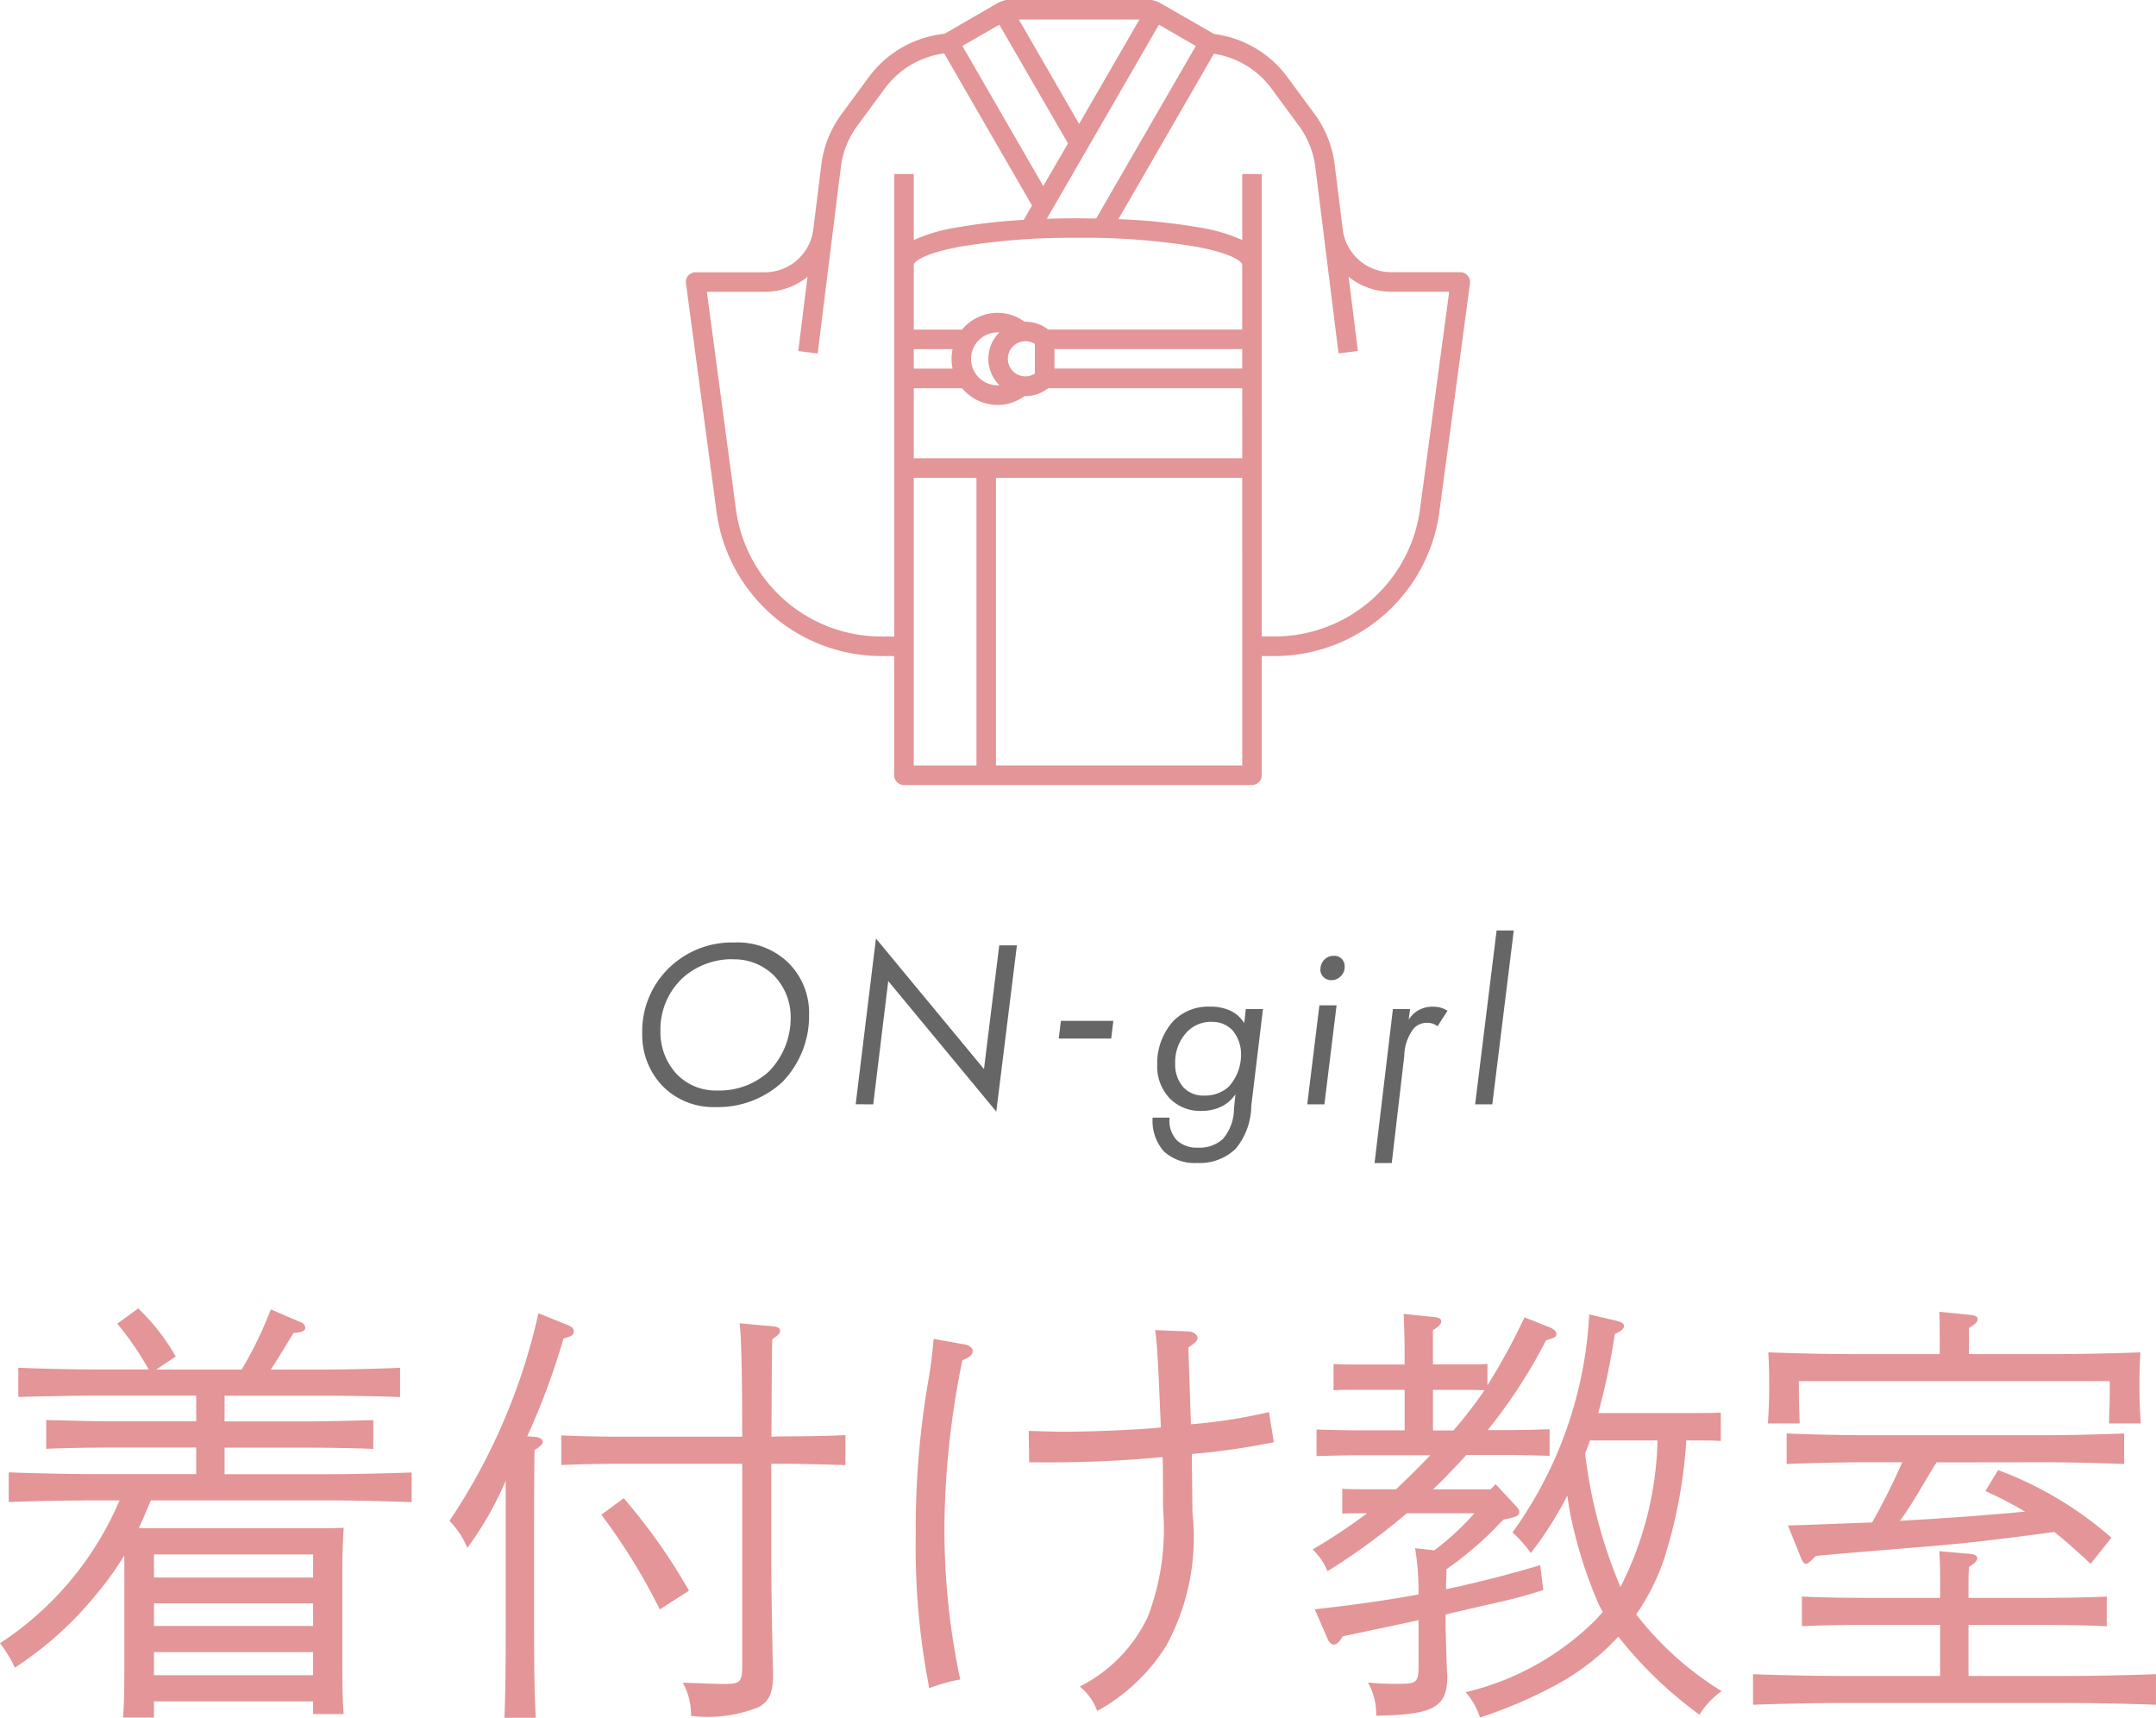 <svg xmlns="http://www.w3.org/2000/svg" width="62.757" height="50" viewBox="0 0 62.757 50">
  <g id="logo_ON-girl_kituke" transform="translate(-53.267 -66.078)">
    <path id="icon" d="M22.753,8.022a.284.284,0,0,0-.214-.1H20.526a1.421,1.421,0,0,1-1.409-1.245L18.883,4.79A3.129,3.129,0,0,0,18.3,3.322l-.8-1.086A3.136,3.136,0,0,0,15.375.991l0,0-1.566-.9A.947.947,0,0,0,13.559,0H9.321a.94.94,0,0,0-.239.084l-1.555.9a3.136,3.136,0,0,0-2.2,1.254l-.8,1.086A3.129,3.129,0,0,0,3.941,4.79L3.706,6.68A1.421,1.421,0,0,1,2.3,7.925H.284A.284.284,0,0,0,0,8.247l.892,6.662a4.842,4.842,0,0,0,4.783,4.186h.386v3.47a.284.284,0,0,0,.284.284H16.476a.284.284,0,0,0,.284-.284v-3.47h.386a4.841,4.841,0,0,0,4.783-4.186l.892-6.662a.283.283,0,0,0-.068-.225M13.767.718l1.074.62-2.9,5.021q-.263,0-.531-.005c-.308,0-.611.005-.907.015ZM13.2.568,11.444,3.607,9.689.568ZM9.121.718l2,3.456L10.4,5.415,8.046,1.338ZM6.064,5.065V18.527H5.677a4.272,4.272,0,0,1-4.221-3.693L.608,8.493H2.3a1.981,1.981,0,0,0,1.238-.434l-.269,2.159.564.07.476-3.827h0l.2-1.6a2.56,2.56,0,0,1,.479-1.2l.8-1.086A2.566,2.566,0,0,1,7.516,1.554l2.557,4.428L9.831,6.4a16.552,16.552,0,0,0-1.953.221,4.942,4.942,0,0,0-1.247.365V5.065ZM8.456,22.281H6.631V13.908H8.456v8.372m7.737,0H9.023V13.908h7.169Zm0-8.94H6.631V11.3H8.036a1.355,1.355,0,0,0,1.035.487,1.322,1.322,0,0,0,.782-.258h.031a1.07,1.07,0,0,0,.658-.229h5.65ZM7.761,10.729H6.631v-.568h1.13a1.37,1.37,0,0,0,0,.568m1.362.485a.77.77,0,0,1-.381-.073.768.768,0,0,1,0-1.392.779.779,0,0,1,.33-.075l.051,0a1.082,1.082,0,0,0,0,1.538m.247-.769a.5.5,0,0,1,.295-.463.519.519,0,0,1,.219-.05.5.5,0,0,1,.273.083v.861a.512.512,0,0,1-.788-.43m6.822.284H10.726v-.568h5.466Zm0-1.136H10.543a1.068,1.068,0,0,0-.688-.228A1.322,1.322,0,0,0,8.5,9.235a1.34,1.34,0,0,0-.466.359H6.631V7.688s.1-.278,1.35-.509a19.982,19.982,0,0,1,3.43-.258,19.98,19.98,0,0,1,3.43.258c1.25.23,1.35.506,1.35.509Zm5.174,5.24a4.272,4.272,0,0,1-4.221,3.693H16.76V5.065h-.568V6.986a4.942,4.942,0,0,0-1.247-.365,17.665,17.665,0,0,0-2.358-.242l2.78-4.815a2.565,2.565,0,0,1,1.673,1.009l.8,1.086a2.561,2.561,0,0,1,.479,1.2l.2,1.6h0l.476,3.827.563-.07-.269-2.159a1.982,1.982,0,0,0,1.238.434h1.689Z" transform="translate(73.234 66.078)" fill="#e39597"/>
    <path id="txt" d="M9.984-20c.774,0,1.853.025,2.539.051v-.863c-.647.025-1.739.051-2.539.051H7.077v-.774h2.31c.584,0,1.472.013,2.018.038v-.838c-.546.013-1.434.038-2.018.038H7.077v-.749H9.9c.673,0,1.688.013,2.285.038v-.85c-.571.025-1.587.051-2.285.051H8.423c.216-.33.317-.5.66-1.066.241-.013.343-.063.343-.152a.178.178,0,0,0-.114-.152l-.889-.381a11.3,11.3,0,0,1-.85,1.752H5.084l.571-.381a6.172,6.172,0,0,0-1.092-1.4l-.609.444a8.835,8.835,0,0,1,.914,1.333H3.345c-.647,0-1.752-.025-2.272-.051v.85c.533-.013,1.65-.038,2.272-.038H6.252v.749H3.916c-.66,0-1.485-.025-2.031-.038v.838c.546-.025,1.371-.038,2.031-.038H6.252v.774H3.32c-.724,0-1.879-.025-2.526-.051v.863C1.479-19.979,2.622-20,3.32-20h.7A9.324,9.324,0,0,1,.54-15.841a3.529,3.529,0,0,1,.432.711,10.267,10.267,0,0,0,2.4-2.171,8.844,8.844,0,0,0,.787-1.1v3.376c0,.622-.013,1.054-.038,1.346h.9v-.47H9.654v.368h.889c-.025-.292-.038-.724-.038-1.32v-2.983c0-.406.025-.889.038-1.117-.279.013-.546.013-.914.013H4.577c.127-.267.241-.546.355-.812Zm-.33,5.09H5.021v-.673H9.654Zm0-1.434H5.021V-17H9.654Zm0-1.409H5.021v-.673H9.654Zm6.233-4.113a20.7,20.7,0,0,0,1.054-2.843c.267-.076.3-.114.3-.216,0-.076-.051-.127-.178-.178l-.85-.343a17.766,17.766,0,0,1-2.589,6.042,2.552,2.552,0,0,1,.52.787,9.788,9.788,0,0,0,1.117-1.955v4.3c0,1.168-.013,2.031-.038,2.6h.914c-.038-.6-.051-1.422-.051-2.6v-3.021c0-1.625.013-1.929.013-2.171.165-.1.241-.178.241-.241s-.076-.127-.2-.14Zm7.108.013c.013-2.4.013-2.424.025-2.843.165-.1.228-.165.228-.241s-.076-.114-.19-.127l-.99-.089c.051.368.076,1.472.076,3.3H18.654c-.571,0-1.295-.013-1.777-.038v.863c.52-.025,1.231-.038,1.777-.038h3.491v5.89c0,.457-.063.52-.5.52-.152,0-.2,0-1.231-.038a1.931,1.931,0,0,1,.241.965,3.926,3.926,0,0,0,1.968-.254c.3-.165.419-.406.419-.939,0-.127-.013-.33-.013-.571-.025-1.307-.038-2.12-.038-2.767v-2.805h.381c.5,0,1.307.025,1.777.038V-21.9c-.444.025-1.257.038-1.777.038Zm-4.95,2.272a17.4,17.4,0,0,1,1.7,2.755l.85-.546a17.06,17.06,0,0,0-1.9-2.691ZM35.232-21.35a20.384,20.384,0,0,0,2.386-.343l-.14-.876a15.546,15.546,0,0,1-2.272.355l-.076-2.234c.2-.14.267-.19.267-.279s-.1-.178-.267-.19l-.965-.038c.051.406.076.635.165,2.831-.5.063-1.993.127-2.856.127-.254,0-.609-.013-.99-.025l.013.914h.228a34.921,34.921,0,0,0,3.656-.152c.013.343.013.762.013,1.5a7.184,7.184,0,0,1-.432,3.123,4.349,4.349,0,0,1-1.993,2.056,1.58,1.58,0,0,1,.508.711A5.47,5.47,0,0,0,34.5-15.791a6.6,6.6,0,0,0,.749-3.859ZM27.717-24.7c-.038.419-.063.622-.127,1.054a25.307,25.307,0,0,0-.394,4.659,21.248,21.248,0,0,0,.394,4.455,4.673,4.673,0,0,1,.9-.254,21.023,21.023,0,0,1-.457-4.684,24.974,24.974,0,0,1,.52-4.608c.241-.1.3-.165.3-.279,0-.076-.089-.152-.216-.178Zm16.21,4.379H42.251q.248-.228.5-.5c.165-.165.317-.33.47-.5h1.168c.368,0,.9.013,1.257.025v-.774c-.355.013-.889.025-1.257.025h-.546a15.225,15.225,0,0,0,1.7-2.615c.267-.076.3-.1.3-.19,0-.063-.063-.127-.178-.178l-.749-.3a18.661,18.661,0,0,1-1.079,1.98v-.622c-.19.013-.52.013-.762.013h-.825v-1c.178-.1.241-.178.241-.254s-.076-.114-.228-.127l-.863-.089c.013.444.025.6.025,1.181v.292H40.119c-.254,0-.571,0-.762-.013v.762c.19-.013.508-.013.762-.013h1.307v1.181H40.131c-.368,0-.9-.013-1.269-.025v.774c.368-.013.9-.025,1.269-.025h2.044c-.33.343-.66.673-1,.99H40.36c-.241,0-.559,0-.749-.013v.724c.178-.013.482-.013.724-.013a16.379,16.379,0,0,1-1.587,1.054,1.791,1.791,0,0,1,.432.635,19.357,19.357,0,0,0,2.31-1.688h1.968a7.85,7.85,0,0,1-1.168,1.079l-.559-.063a7.739,7.739,0,0,1,.1,1.346c-.965.178-1.968.317-3.021.432l.381.876c.038.089.114.152.165.152.089,0,.165-.063.267-.241.355-.076,1.1-.228,2.209-.47v1.333c0,.47-.063.52-.546.52a8.184,8.184,0,0,1-.927-.038,1.911,1.911,0,0,1,.241.965c1.663-.025,2.069-.241,2.069-1.142a1.2,1.2,0,0,0-.013-.178c-.013-.444-.038-1.117-.038-1.346v-.279l.216-.051c1.561-.368,1.65-.355,2.628-.66l-.089-.724c-.9.267-1.8.5-2.742.7,0-.2.013-.393.013-.584a9.877,9.877,0,0,0,1.549-1.333l.114-.114c.368-.063.457-.114.457-.216,0-.051-.025-.089-.089-.165l-.6-.647Zm-1.676-1.714v-1.181h.825c.2,0,.482,0,.673.013a13.588,13.588,0,0,1-.9,1.168Zm7.616.292c.241,0,.571,0,.762.013v-.825c-.19.013-.52.013-.762.013H47.062a20,20,0,0,0,.482-2.3c.19-.089.267-.152.267-.228s-.063-.114-.2-.152l-.812-.19a11.868,11.868,0,0,1-2.234,6.347,3.3,3.3,0,0,1,.533.6,10.713,10.713,0,0,0,1.066-1.676,7.847,7.847,0,0,0,.152.85,13.09,13.09,0,0,0,.762,2.323c.038.076.076.14.114.216-.063.076-.127.14-.19.216a7.958,7.958,0,0,1-3.8,2.12,2.072,2.072,0,0,1,.419.736A13.427,13.427,0,0,0,45.78-14.6a6.883,6.883,0,0,0,1.866-1.434,12,12,0,0,0,2.361,2.272,2.373,2.373,0,0,1,.647-.685,9.278,9.278,0,0,1-2.488-2.234,6.406,6.406,0,0,0,.812-1.612,14.279,14.279,0,0,0,.647-3.453Zm-1.079,0a9.915,9.915,0,0,1-1.079,4.265,14.165,14.165,0,0,1-1.028-3.884c.038-.1.1-.267.14-.381ZM57-24.257H54.538c-.876,0-1.866-.025-2.526-.051.025.457.025.685.025.965v.165c0,.241-.013.6-.038.939h.927c-.013-.3-.025-.724-.025-.939v-.292h9.051v.292c0,.216-.013.635-.025.939h.927c-.025-.343-.038-.7-.038-.939v-.165c0-.279,0-.508.025-.965-.66.025-1.65.051-2.526.051H57.852v-.762c.178-.1.254-.178.254-.254s-.076-.114-.241-.127l-.876-.089c.013.165.013.622.013.812Zm3.085,3.148c.673,0,1.7.025,2.285.051v-.889c-.584.025-1.612.051-2.285.051H54.818c-.66,0-1.739-.025-2.272-.051v.889c.533-.025,1.612-.051,2.272-.051h1.092a18.78,18.78,0,0,1-.876,1.752c-.774.025-1.587.063-2.45.089l.368.914c.063.152.1.2.152.2s.1-.038.178-.114l.114-.114c.622-.063.838-.076,2.97-.254,1.307-.1,2.361-.228,3.973-.444.3.241.635.533,1.054.927L62-18.913a10.6,10.6,0,0,0-3.3-1.968l-.368.609a11.948,11.948,0,0,1,1.155.6c-1.206.114-2.424.2-3.643.267.393-.533.711-1.142,1.066-1.7Zm-3.072,6.22h-2.92c-.736,0-1.853-.025-2.526-.051v.889c.673-.025,1.79-.051,2.526-.051h6.677c.749,0,1.866.025,2.526.051v-.889c-.66.025-1.777.051-2.526.051H57.839v-1.485H60.1c.508,0,1.295.013,1.764.038V-17.2c-.47.025-1.257.038-1.764.038H57.839v-.19c0-.368,0-.432.013-.711.165-.1.241-.178.241-.254s-.076-.114-.228-.127l-.876-.076c.025.432.025.6.025,1.168v.19H54.754c-.533,0-1.282-.013-1.764-.038v.863c.482-.025,1.231-.038,1.764-.038h2.259Z" transform="translate(52.727 129.748)" fill="#e39597"/>
    <path id="ON-girl" d="M-50.992-16.726a2.767,2.767,0,0,0,1.944-.729,2.759,2.759,0,0,0,.778-1.965,2.052,2.052,0,0,0-.611-1.513,2.113,2.113,0,0,0-1.555-.583,2.624,2.624,0,0,0-1.9.729,2.569,2.569,0,0,0-.791,1.923,2.146,2.146,0,0,0,.6,1.534A2.077,2.077,0,0,0-50.992-16.726Zm.5-4.3a1.641,1.641,0,0,1,1.2.472,1.732,1.732,0,0,1,.486,1.236,2.231,2.231,0,0,1-.632,1.555,2.14,2.14,0,0,1-1.5.555,1.581,1.581,0,0,1-1.18-.472,1.8,1.8,0,0,1-.479-1.277,2.048,2.048,0,0,1,.639-1.52A2.148,2.148,0,0,1-50.492-21.03Zm4.089,4.221.437-3.589,3.145,3.8.6-4.839h-.514l-.444,3.6-3.145-3.8-.59,4.825Zm5.4-1.916h1.527l.062-.514h-1.527Zm5.4-.449a.969.969,0,0,0-.361-.34,1.347,1.347,0,0,0-.639-.139,1.423,1.423,0,0,0-1.069.423,1.843,1.843,0,0,0-.465,1.264,1.351,1.351,0,0,0,.361.979,1.239,1.239,0,0,0,.951.368,1.306,1.306,0,0,0,.555-.125,1.03,1.03,0,0,0,.41-.361l-.042.417a1.369,1.369,0,0,1-.319.882,1,1,0,0,1-.729.257.854.854,0,0,1-.6-.2.822.822,0,0,1-.229-.646v-.028h-.493v.042a1.334,1.334,0,0,0,.326.937,1.312,1.312,0,0,0,.972.34,1.5,1.5,0,0,0,1.125-.417,2,2,0,0,0,.451-1.25l.34-2.812h-.5Zm-.944-.035a.79.79,0,0,1,.6.243,1.067,1.067,0,0,1,.25.694,1.371,1.371,0,0,1-.368.958,1.036,1.036,0,0,1-.708.25.8.8,0,0,1-.59-.229A1,1,0,0,1-37.614-18a1.275,1.275,0,0,1,.375-.944A.975.975,0,0,1-36.545-19.208Zm3.131-.482-.354,2.881h.5l.354-2.881Zm.028-1.048a.3.3,0,0,0,.083.215.315.315,0,0,0,.236.1.372.372,0,0,0,.278-.118.38.38,0,0,0,.111-.278.309.309,0,0,0-.09-.229.293.293,0,0,0-.222-.083.38.38,0,0,0-.3.132A.408.408,0,0,0-33.386-20.738Zm1.578,5.638h.5l.365-3.123a1.334,1.334,0,0,1,.285-.805.518.518,0,0,1,.382-.153.468.468,0,0,1,.3.1l.292-.451a.743.743,0,0,0-.423-.118.808.808,0,0,0-.417.1.806.806,0,0,0-.292.278l.042-.312h-.5Zm3.552-6.77-.625,5.061h.5l.625-5.061Z" transform="translate(125.088 115.027)" fill="#666"/>
  </g>
</svg>
